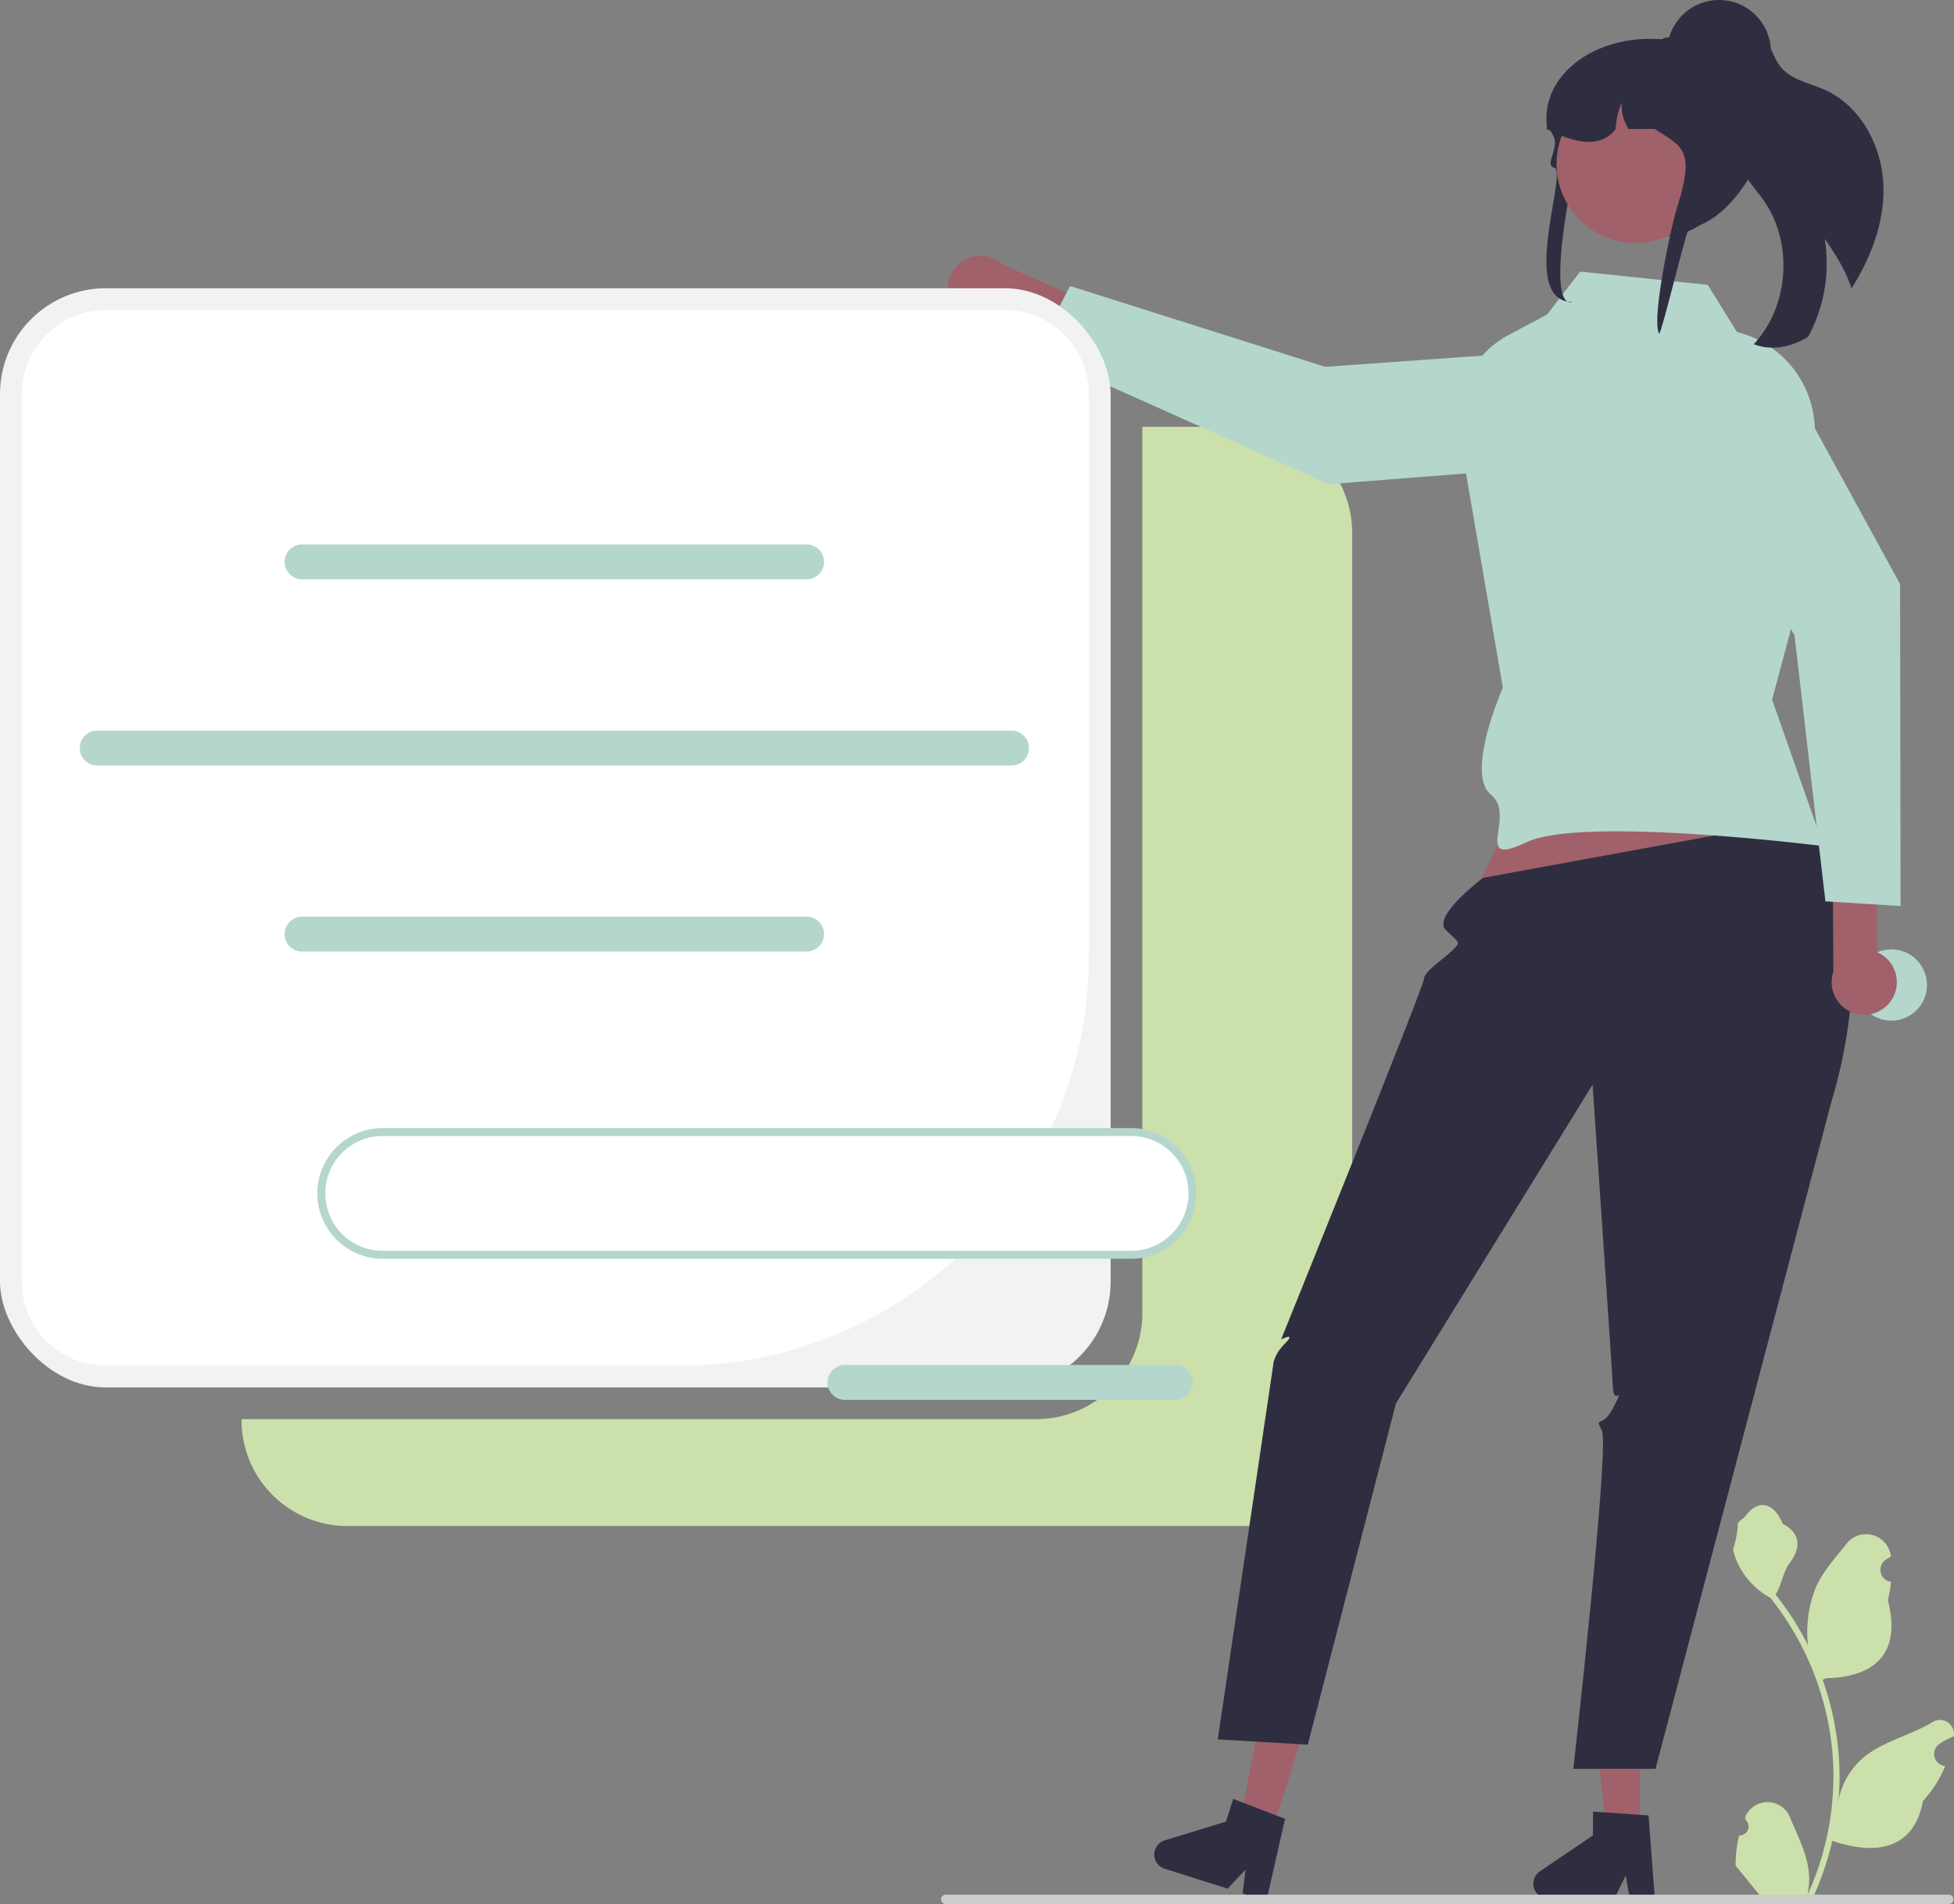 <svg xmlns="http://www.w3.org/2000/svg" data-name="Layer 1" width="493.461" height="480.848" viewBox="0 0 493.461 480.848" xmlns:xlink="http://www.w3.org/1999/xlink"><rect x="0" y="0" width="493.461" height="480.848" fill="#808080" stroke="none"/><path d="M668.007,317.365H641.751V541.211a26.744,26.744,0,0,1-26.744,26.744H414.269v.256a26.744,26.744,0,0,0,26.744,26.744h226.993a26.744,26.744,0,0,0,26.744-26.744V344.109A26.744,26.744,0,0,0,668.007,317.365Z" transform="translate(-353.269 -209.576)" fill="#CCE0AC"/><path d="M792.472,673.091a2.269,2.269,0,0,0,1.645-3.933l-.155-.618q.031-.074.062-.148a6.094,6.094,0,0,1,11.241.042c1.839,4.428,4.179,8.864,4.756,13.546a18.029,18.029,0,0,1-.316,6.2,72.281,72.281,0,0,0,6.575-30.021,69.764,69.764,0,0,0-.433-7.783q-.358-3.178-.995-6.31a73.119,73.119,0,0,0-14.5-30.99,19.459,19.459,0,0,1-8.093-8.397,14.843,14.843,0,0,1-1.35-4.056c.394.052,1.486-5.949,1.188-6.317.549-.833,1.532-1.247,2.131-2.06,2.982-4.043,7.091-3.337,9.236,2.157,4.582,2.313,4.627,6.148,1.815,9.837-1.789,2.347-2.035,5.522-3.604,8.035.162.207.329.407.491.614a73.591,73.591,0,0,1,7.681,12.169,30.593,30.593,0,0,1,1.826-14.21c1.748-4.217,5.025-7.769,7.91-11.415a6.279,6.279,0,0,1,11.184,3.083q.009.081.017.161-.643.363-1.259.77a3.078,3.078,0,0,0,1.241,5.602l.063.01a30.627,30.627,0,0,1-.807,4.579c3.702,14.316-4.29,19.53-15.701,19.764-.252.129-.497.258-.749.381a75.114,75.114,0,0,1,4.043,19.028,71.243,71.243,0,0,1-.052,11.503l.019-.136a18.826,18.826,0,0,1,6.427-10.87c4.946-4.063,11.933-5.559,17.268-8.824a3.533,3.533,0,0,1,5.411,3.437l-.022.143a20.677,20.677,0,0,0-2.319,1.117q-.643.363-1.259.77a3.078,3.078,0,0,0,1.241,5.602l.063.01c.045.006.084.013.129.019a30.654,30.654,0,0,1-5.639,8.829c-2.315,12.497-12.256,13.683-22.89,10.044h-.006a75.093,75.093,0,0,1-5.044,14.726H792.923c-.065-.2-.123-.407-.181-.607a20.474,20.474,0,0,0,4.986-.297c-1.337-1.641-2.674-3.294-4.011-4.935a1.121,1.121,0,0,1-.084-.097c-.678-.84-1.363-1.673-2.041-2.512l-0-.001a29.99,29.99,0,0,1,.879-7.64Z" transform="translate(-353.269 -209.576)" fill="#CCE0AC"/><path d="M593.994,286.915a8.246,8.246,0,0,0,12.466,1.526l37.465,16.903,7.223-9.213-44.644-19.75a8.235,8.235,0,0,0-12.509,10.535Z" transform="translate(-353.269 -209.576)" fill="#a0616a"/><path d="M754.778,297.455l3.716,21.056a7.155,7.155,0,0,1-6.485,8.376l-63.139,4.965L614.653,298.637l8.864-16.827L687.944,302.212Z" transform="translate(-353.269 -209.576)" fill="#B4D6CD"/><rect y="72.789" width="280.481" height="277.59" rx="26.744" fill="#f2f2f2"/><path d="M380.014,287.865a21.244,21.244,0,0,0-21.244,21.244V533.211a21.244,21.244,0,0,0,21.244,21.244H524.886A103.364,103.364,0,0,0,628.25,451.091V309.109a21.244,21.244,0,0,0-21.244-21.244Z" transform="translate(-353.269 -209.576)" fill="#fff"/><path d="M556.965,355.876H429.559a4.408,4.408,0,1,1,0-8.816H556.965a4.408,4.408,0,0,1,0,8.816Z" transform="translate(-353.269 -209.576)" fill="#B4D6CD"/><path d="M556.965,449.876H429.559a4.408,4.408,0,1,1,0-8.816H556.965a4.408,4.408,0,0,1,0,8.816Z" transform="translate(-353.269 -209.576)" fill="#B4D6CD"/><path d="M608.702,402.907H377.822a4.408,4.408,0,1,1,0-8.816H608.702a4.408,4.408,0,0,1,0,8.816Z" transform="translate(-353.269 -209.576)" fill="#B4D6CD"/><polygon points="393.531 180.687 370.531 229.687 459.008 220.726 440.539 173.687 393.531 180.687" fill="#a0616a"/><polygon points="414.101 462.32 405.712 462.249 401.999 429.138 414.379 429.243 414.101 462.32" fill="#a0616a"/><path d="M740.5,685.235a3.755,3.755,0,0,0,3.718,3.783l16.679.139,2.92-5.918,1.072,5.949,6.293.057-1.589-21.217-2.189-.146-8.931-.616-2.881-.193-.051,6.003-13.398,9.087A3.749,3.749,0,0,0,740.5,685.235Z" transform="translate(-353.269 -209.576)" fill="#2f2e41"/><polygon points="321.266 462.358 313.268 459.825 319.447 427.085 331.251 430.822 321.266 462.358" fill="#a0616a"/><path d="M644.932,676.789a3.755,3.755,0,0,0,2.443,4.709l15.902,5.033,4.53-4.799-.723,6.001,5.999,1.904L677.797,668.89l-2.05-.783-8.356-3.212-2.697-1.031-1.812,5.723-15.477,4.75A3.749,3.749,0,0,0,644.932,676.789Z" transform="translate(-353.269 -209.576)" fill="#2f2e41"/><path d="M808.248,416.522,727.801,431.263s-12.903,9.652-9.452,13.109,3.987,2.921,1.719,5.189-7.171,5.299-7.219,7.283-36.048,90.984-36.048,90.984,4-2,1,1-3,5.479-3,5.479l-14,94.521,22.737,1.339,22.263-86.173,49.659-80.504s4.927,71.789,5.134,76.564,3.207-1.225.207,4.775-5,2-3,6-7.205,85.435-7.205,85.435h20.753L815.859,487.472S831.695,439.216,808.248,416.522Z" transform="translate(-353.269 -209.576)" fill="#2f2e41"/><path d="M784.549,281.51l-32.225-3.348-8.349,10.839-9.726,5.18a24.275,24.275,0,0,0-12.815,22.962l11.366,66.119s-9.601,21.619-3,27-5.104,18.707,9,12,75,1,75,1l-13-37,9.711-36.358,1.069-30.485a25.826,25.826,0,0,0-18.339-25.627l-1.358-.41Z" transform="translate(-353.269 -209.576)" fill="#B4D6CD"/><path d="M828.913,256.806c.211,9.083-3.183,17.878-8.06,25.603-1.449-4.51-4.054-8.614-6.77-12.527a38.995,38.995,0,0,1-4.15,24.696,5.224,5.224,0,0,1-.444.285c-3.975,2.391-9.014,3.359-13.314,1.633,8.884-9.577,10.015-25.444,2.566-36.186-2.109-3.048-4.836-5.744-6.142-9.212-2.062-5.535-.08-11.628,1.171-17.398,1.169-5.37,1.374-11.761-2.229-15.697a3.786,3.786,0,0,1,3.47-1.598c2.221.314,3.838,2.245,4.868,4.233,1.03,1.989,1.709,4.193,3.144,5.91,2.658,3.215,7.184,3.975,10.999,5.669C823.26,236.332,828.692,246.699,828.913,256.806Z" transform="translate(-353.269 -209.576)" fill="#2f2e41"/><path d="M590.92,689.234a1.186,1.186,0,0,0,1.19,1.19h253.29a1.19,1.19,0,0,0,0-2.38h-253.29A1.187,1.187,0,0,0,590.92,689.234Z" transform="translate(-353.269 -209.576)" fill="#ccc"/><circle cx="477.638" cy="248.748" r="9" fill="#B4D6CD"/><path d="M751.156,251.613c.528-1.848-3.111,9.446-1.355,9.65,7.997.917,18.974,5.693,24.543,7.921.251-.029.502-.058.745-.095.598-.066,1.18-.16,1.756-.269C789.814,266.366,794.801,246.445,794.801,246.263c0-.896-2.149-25.493-5.535-25.857a24.957,24.957,0,0,0-2.678-.146h-8.402a39.048,39.048,0,0,0-5.274-.765H772.896c-16.915-1.289-30.253,9.021-29.006,21.567.007.015.022.029.029.044.362.539.679,1.048.959,1.536.273.459.502.896.701,1.311,1.542,3.204-2.421,7.235.207,7.987,3.495,1.001-9.192,33.894,4.642,33.894C743.698,287.747,749.699,256.71,751.156,251.613Z" transform="translate(-353.269 -209.576)" fill="#2f2e41"/><circle cx="412.986" cy="41.443" r="19.894" fill="#a0616a"/><path d="M743.89,242.147c.332.175.657.335.989.495.347.167.693.335,1.04.488,6.661,3.022,12.083,3.357,15.374-.983a18.392,18.392,0,0,1,1.512-6.626,10.65,10.65,0,0,0,1.756,6.626h6.624c6.824,4.529,10.328,5.002,5.592,19.87-1.321,4.143-6.571,28.251-4.505,31.826.598-.066,6.955-26.471,7.53-26.58,12.969-2.454,21.209-23.82,20.154-25.028a22.275,22.275,0,0,0-2.309-9.91,22.793,22.793,0,0,0-8.661-9.422,40.166,40.166,0,0,0-6.92-2.599c-.059-.015-.111-.029-.17-.044-.73-.197-1.475-.379-2.22-.532a40.842,40.842,0,0,0-4.662-.706c-.111-.007-.221-.015-.325-.015a3.513,3.513,0,0,0-1.778.488c-.007,0-.007.007-.015.007a3.347,3.347,0,0,0-.989.881,3.386,3.386,0,0,0-.723,2.104H763.808q-.409,0-.819.022a19.78,19.78,0,0,0-19.069,18.596C743.897,241.456,743.89,241.798,743.89,242.147Z" transform="translate(-353.269 -209.576)" fill="#2f2e41"/><circle cx="434.117" cy="13.106" r="13.106" fill="#2f2e41"/><path d="M831.009,462.035a8.246,8.246,0,0,0-3.717-11.996l.065-41.101-11.364-2.813.28,48.817a8.235,8.235,0,0,0,14.736,7.093Z" transform="translate(-353.269 -209.576)" fill="#a0616a"/><path d="M774.733,311.053l17.684-12.018a7.155,7.155,0,0,1,10.298,2.483l30.404,55.559.116,81.31-18.982-1.19-7.792-67.129Z" transform="translate(-353.269 -209.576)" fill="#B4D6CD"/><path d="M638.915,495.453h-189a15.5,15.5,0,0,0,0,31h189a15.5,15.5,0,1,0,0-31Z" transform="translate(-353.269 -209.576)" fill="#fff"/><path d="M638.915,527.453h-189a16.5,16.5,0,0,1,0-33h189a16.5,16.5,0,1,1,0,33Zm-189-31a14.5,14.5,0,0,0,0,29h189a14.5,14.5,0,1,0,0-29Z" transform="translate(-353.269 -209.576)" fill="#B4D6CD"/><path d="M650.06,563.096H566.653a4.408,4.408,0,1,1,0-8.816h83.406a4.408,4.408,0,0,1,0,8.816Z" transform="translate(-353.269 -209.576)" fill="#B4D6CD"/></svg>